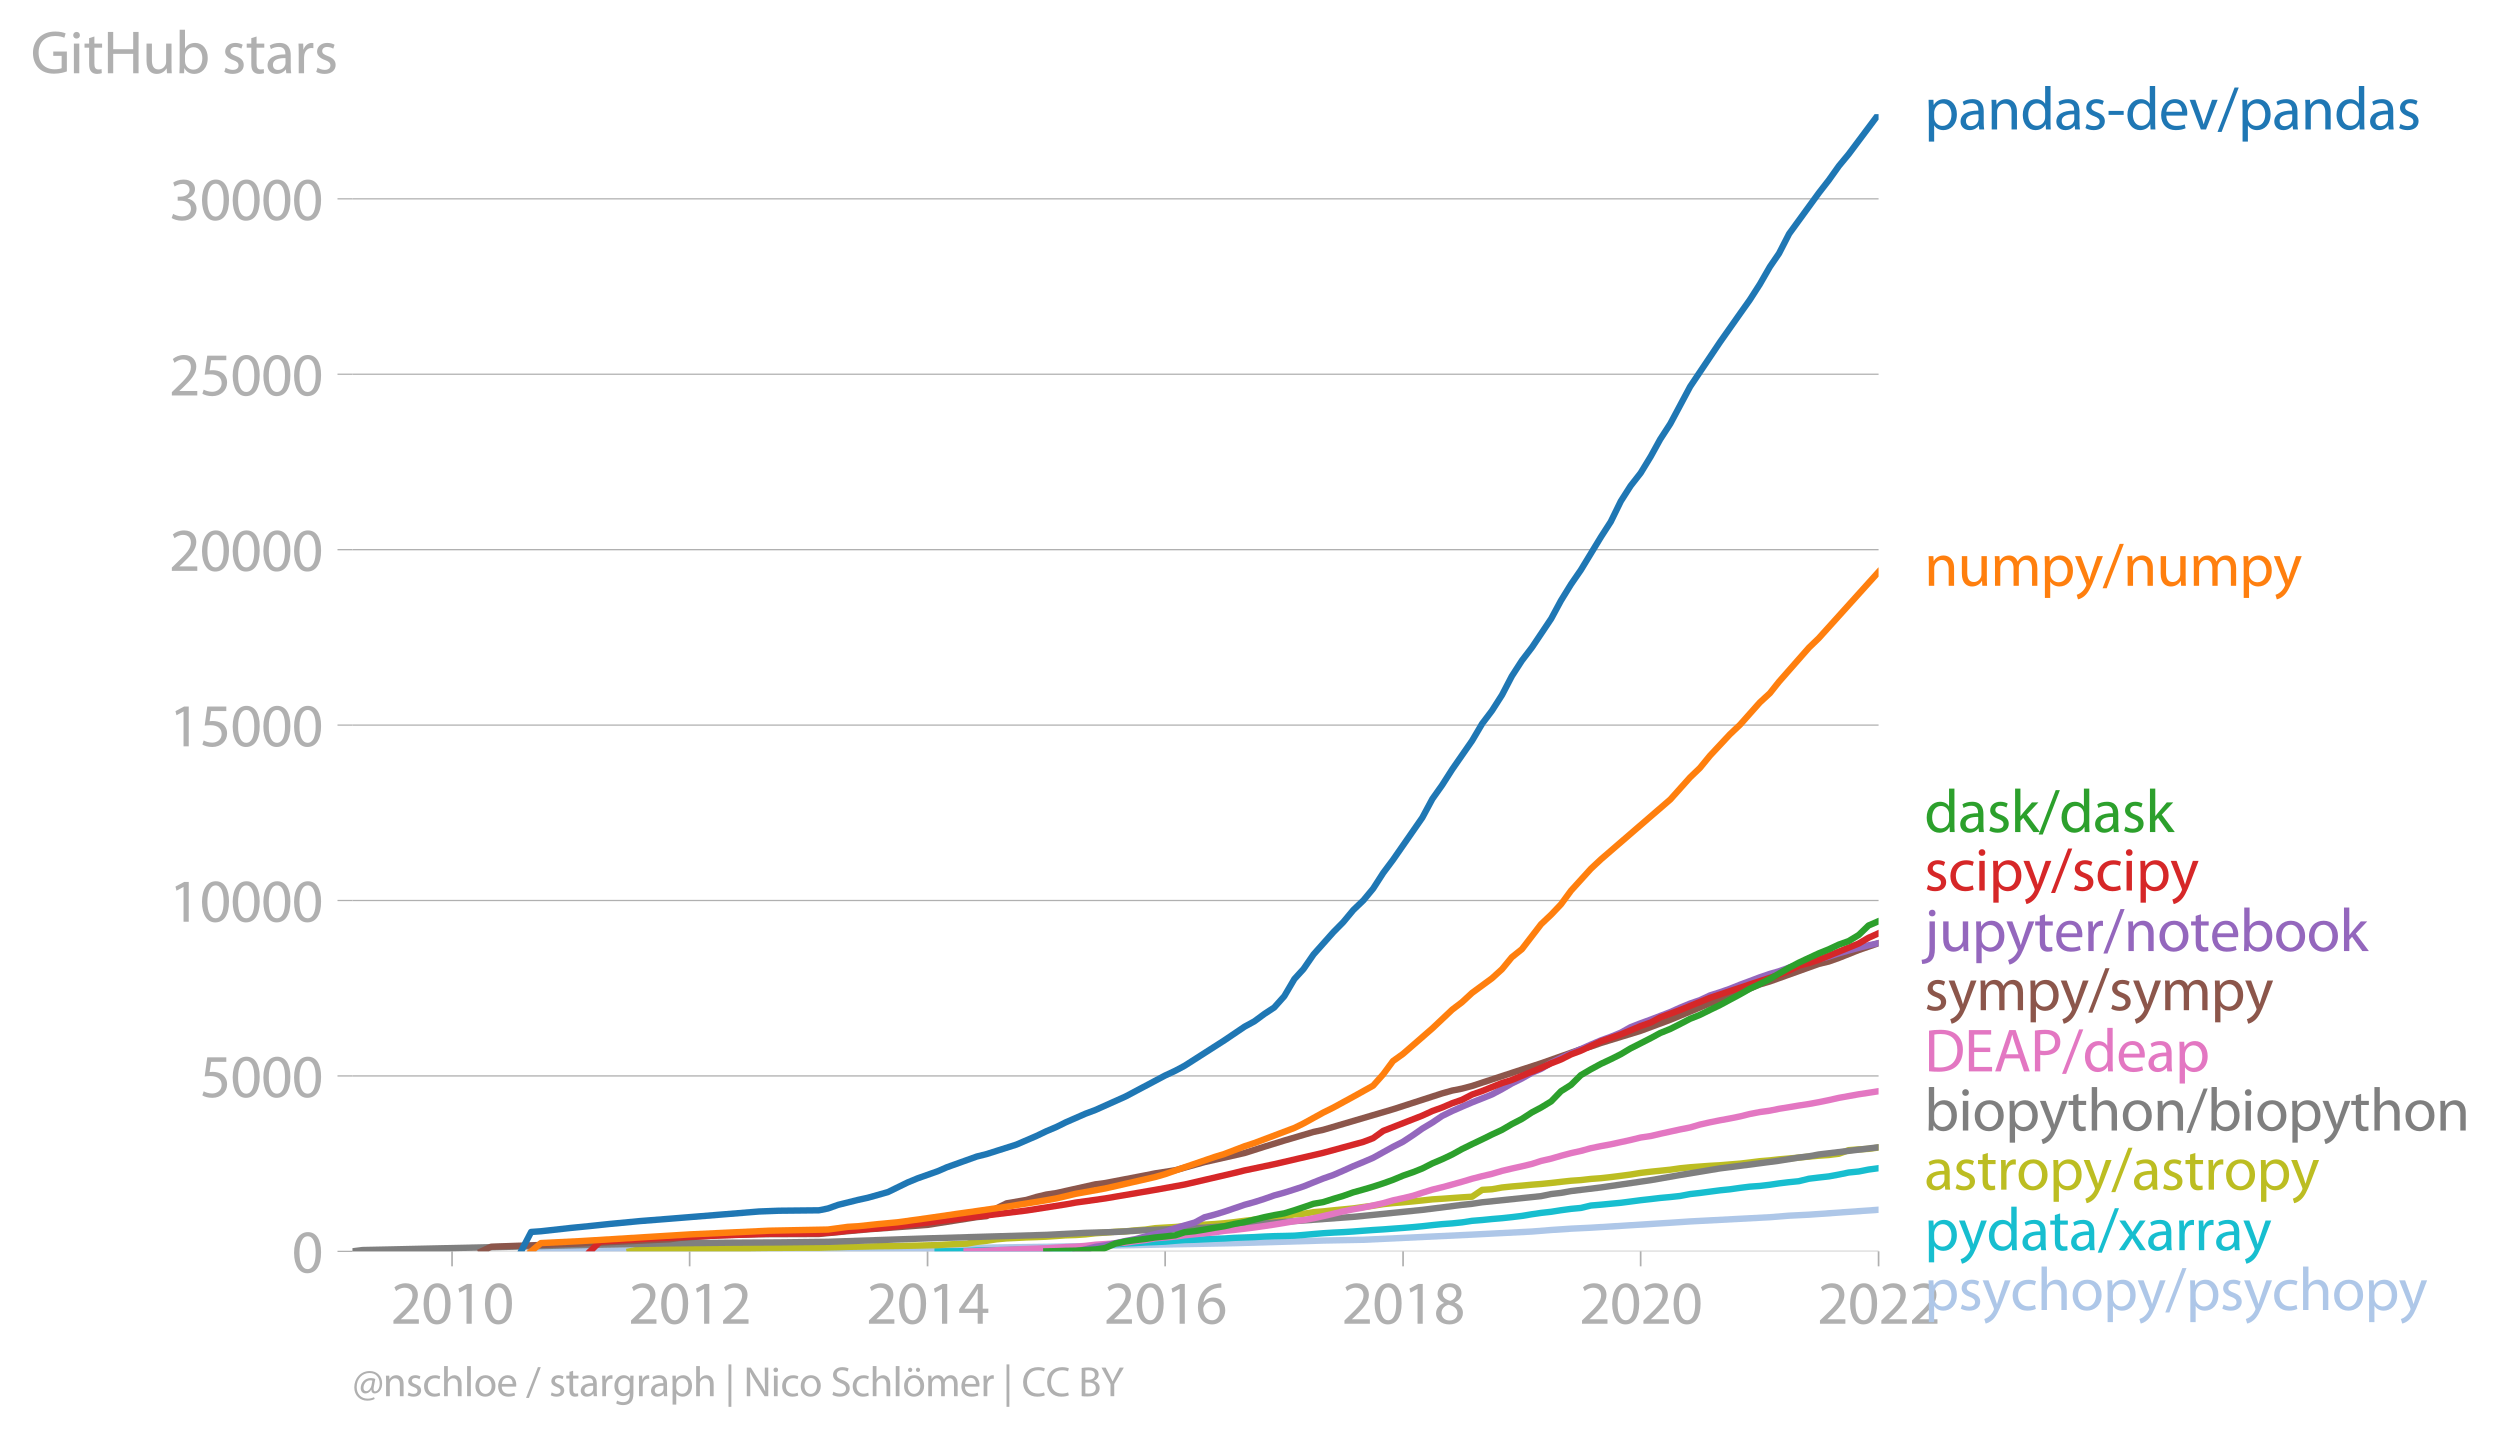 <svg xmlns:xlink="http://www.w3.org/1999/xlink" width="780.017" height="448.468" viewBox="0 0 585.013 336.351" xmlns="http://www.w3.org/2000/svg"><defs><style>*{stroke-linejoin:round;stroke-linecap:butt}</style></defs><g id="figure_1"><path d="M0 336.351h585.013V0H0v336.351z" style="fill:none" id="patch_1"/><g id="axes_1"><path d="M82.476 292.824h357.12V26.712H82.476v266.112z" style="fill:none" id="patch_2"/><g id="matplotlib.axis_1"><g id="xtick_1"><g id="line2d_1"><defs><path id="md39358e561" d="M0 0v3.5" style="stroke:#b0b0b0;stroke-width:.4"/></defs><use xlink:href="#md39358e561" x="105.782" y="292.824" style="fill:#b0b0b0;stroke:#b0b0b0;stroke-width:.4"/></g><g style="fill:#b0b0b0" transform="matrix(.14 0 0 -.14 91.418 309.764)" id="text_1"><defs><path id="MyriadPro-Regular-32" d="M2944 0v467H1075v13l333 307c877 845 1434 1466 1434 2234 0 595-378 1209-1274 1209-480 0-890-179-1178-422l180-397c192 160 505 352 883 352 621 0 825-390 825-813-6-627-486-1164-1548-2176L288 346V0h2656z" transform="scale(.016)"/><path id="MyriadPro-Regular-30" d="M1677 4230c-845 0-1447-768-1447-2163C243 691 794-70 1606-70c922 0 1447 780 1447 2195 0 1325-499 2105-1376 2105zm-32-435c582 0 845-672 845-1696 0-1062-276-1734-852-1734-512 0-844 614-844 1696 0 1133 358 1734 851 1734z" transform="scale(.016)"/><path id="MyriadPro-Regular-31" d="M1510 0h544v4160h-480l-908-486 108-429 724 390h12V0z" transform="scale(.016)"/></defs><use xlink:href="#MyriadPro-Regular-32"/><use xlink:href="#MyriadPro-Regular-30" x="51.3"/><use xlink:href="#MyriadPro-Regular-31" x="102.6"/><use xlink:href="#MyriadPro-Regular-30" x="153.9"/></g></g><g id="xtick_2"><use xlink:href="#md39358e561" x="161.379" y="292.824" style="fill:#b0b0b0;stroke:#b0b0b0;stroke-width:.4" id="line2d_2"/><g style="fill:#b0b0b0" transform="matrix(.14 0 0 -.14 147.016 309.764)" id="text_2"><use xlink:href="#MyriadPro-Regular-32"/><use xlink:href="#MyriadPro-Regular-30" x="51.3"/><use xlink:href="#MyriadPro-Regular-31" x="102.6"/><use xlink:href="#MyriadPro-Regular-32" x="153.9"/></g></g><g id="xtick_3"><use xlink:href="#md39358e561" x="217.053" y="292.824" style="fill:#b0b0b0;stroke:#b0b0b0;stroke-width:.4" id="line2d_3"/><g style="fill:#b0b0b0" transform="matrix(.14 0 0 -.14 202.69 309.764)" id="text_3"><defs><path id="MyriadPro-Regular-34" d="M2560 0v1133h582v441h-582v2586h-608L96 1504v-371h1933V0h531zM666 1574v13l1017 1415c115 192 218 371 346 614h19c-13-218-19-435-19-653V1574H666z" transform="scale(.016)"/></defs><use xlink:href="#MyriadPro-Regular-32"/><use xlink:href="#MyriadPro-Regular-30" x="51.3"/><use xlink:href="#MyriadPro-Regular-31" x="102.6"/><use xlink:href="#MyriadPro-Regular-34" x="153.9"/></g></g><g id="xtick_4"><use xlink:href="#md39358e561" x="272.651" y="292.824" style="fill:#b0b0b0;stroke:#b0b0b0;stroke-width:.4" id="line2d_4"/><g style="fill:#b0b0b0" transform="matrix(.14 0 0 -.14 258.288 309.764)" id="text_4"><defs><path id="MyriadPro-Regular-36" d="M2662 4224c-102 0-243-6-409-32-525-64-986-275-1331-614-410-410-704-1056-704-1876C218 621 800-70 1690-70c864 0 1382 704 1382 1465 0 813-518 1344-1254 1344-461 0-807-217-1005-480h-19c96 685 563 1331 1446 1479 160 25 307 32 422 25v461zM1690 365c-589 0-903 505-916 1190 0 103 26 186 64 250 154 301 468 512 807 512 518 0 857-359 857-954s-326-998-806-998h-6z" transform="scale(.016)"/></defs><use xlink:href="#MyriadPro-Regular-32"/><use xlink:href="#MyriadPro-Regular-30" x="51.3"/><use xlink:href="#MyriadPro-Regular-31" x="102.6"/><use xlink:href="#MyriadPro-Regular-36" x="153.9"/></g></g><g id="xtick_5"><use xlink:href="#md39358e561" x="328.325" y="292.824" style="fill:#b0b0b0;stroke:#b0b0b0;stroke-width:.4" id="line2d_5"/><g style="fill:#b0b0b0" transform="matrix(.14 0 0 -.14 313.962 309.764)" id="text_5"><defs><path id="MyriadPro-Regular-38" d="M1062 2170c-512-218-825-589-825-1114C237 448 762-70 1632-70c794 0 1414 486 1414 1209 0 506-320 871-838 1075v20c512 243 685 620 685 972 0 519-403 1024-1210 1024-729 0-1286-448-1286-1107 0-358 198-717 659-934l6-19zm583-1831c-531 0-851 371-832 794 0 397 262 717 749 857 563-160 915-403 915-908 0-423-327-743-832-743zm6 3488c506 0 704-345 704-678 0-378-275-634-633-755-480 128-794 352-794 768 0 358 256 665 723 665z" transform="scale(.016)"/></defs><use xlink:href="#MyriadPro-Regular-32"/><use xlink:href="#MyriadPro-Regular-30" x="51.3"/><use xlink:href="#MyriadPro-Regular-31" x="102.6"/><use xlink:href="#MyriadPro-Regular-38" x="153.9"/></g></g><g id="xtick_6"><use xlink:href="#md39358e561" x="383.922" y="292.824" style="fill:#b0b0b0;stroke:#b0b0b0;stroke-width:.4" id="line2d_6"/><g style="fill:#b0b0b0" transform="matrix(.14 0 0 -.14 369.56 309.764)" id="text_6"><use xlink:href="#MyriadPro-Regular-32"/><use xlink:href="#MyriadPro-Regular-30" x="51.3"/><use xlink:href="#MyriadPro-Regular-32" x="102.6"/><use xlink:href="#MyriadPro-Regular-30" x="153.9"/></g></g><g id="xtick_7"><use xlink:href="#md39358e561" x="439.596" y="292.824" style="fill:#b0b0b0;stroke:#b0b0b0;stroke-width:.4" id="line2d_7"/><g style="fill:#b0b0b0" transform="matrix(.14 0 0 -.14 425.233 309.764)" id="text_7"><use xlink:href="#MyriadPro-Regular-32"/><use xlink:href="#MyriadPro-Regular-30" x="51.3"/><use xlink:href="#MyriadPro-Regular-32" x="102.6"/><use xlink:href="#MyriadPro-Regular-32" x="153.9"/></g></g></g><g id="matplotlib.axis_2"><g id="ytick_1"><path d="M82.476 292.824h357.12" clip-path="url(#p3c30893071)" style="fill:none;stroke:#b0b0b0;stroke-width:.3;stroke-linecap:square" id="line2d_8"/><g id="line2d_9"><defs><path id="m3d1d33735c" d="M0 0h-3.5" style="stroke:#b0b0b0;stroke-width:.3"/></defs><use xlink:href="#m3d1d33735c" x="82.476" y="292.824" style="fill:#b0b0b0;stroke:#b0b0b0;stroke-width:.3"/></g><use xlink:href="#MyriadPro-Regular-30" style="fill:#b0b0b0" transform="matrix(.14 0 0 -.14 68.295 297.794)" id="text_8"/></g><g id="ytick_2"><path d="M82.476 251.774h357.12" clip-path="url(#p3c30893071)" style="fill:none;stroke:#b0b0b0;stroke-width:.3;stroke-linecap:square" id="line2d_10"/><use xlink:href="#m3d1d33735c" x="82.476" y="251.774" style="fill:#b0b0b0;stroke:#b0b0b0;stroke-width:.3" id="line2d_11"/><g style="fill:#b0b0b0" transform="matrix(.14 0 0 -.14 46.75 256.744)" id="text_9"><defs><path id="MyriadPro-Regular-35" d="M2771 4160H781L512 2163c154 19 339 45 576 45 832 0 1190-384 1197-922 0-556-455-902-986-902-377 0-717 128-889 230L269 186C467 58 851-70 1306-70c902 0 1548 608 1548 1420 0 525-268 884-595 1069-256 154-576 224-896 224-153 0-243-13-339-25l160 1068h1587v474z" transform="scale(.016)"/></defs><use xlink:href="#MyriadPro-Regular-35"/><use xlink:href="#MyriadPro-Regular-30" x="51.3"/><use xlink:href="#MyriadPro-Regular-30" x="102.6"/><use xlink:href="#MyriadPro-Regular-30" x="153.9"/></g></g><g id="ytick_3"><path d="M82.476 210.724h357.12" clip-path="url(#p3c30893071)" style="fill:none;stroke:#b0b0b0;stroke-width:.3;stroke-linecap:square" id="line2d_12"/><use xlink:href="#m3d1d33735c" x="82.476" y="210.724" style="fill:#b0b0b0;stroke:#b0b0b0;stroke-width:.3" id="line2d_13"/><g style="fill:#b0b0b0" transform="matrix(.14 0 0 -.14 39.568 215.694)" id="text_10"><use xlink:href="#MyriadPro-Regular-31"/><use xlink:href="#MyriadPro-Regular-30" x="51.3"/><use xlink:href="#MyriadPro-Regular-30" x="102.6"/><use xlink:href="#MyriadPro-Regular-30" x="153.9"/><use xlink:href="#MyriadPro-Regular-30" x="205.2"/></g></g><g id="ytick_4"><path d="M82.476 169.673h357.12" clip-path="url(#p3c30893071)" style="fill:none;stroke:#b0b0b0;stroke-width:.3;stroke-linecap:square" id="line2d_14"/><use xlink:href="#m3d1d33735c" x="82.476" y="169.673" style="fill:#b0b0b0;stroke:#b0b0b0;stroke-width:.3" id="line2d_15"/><g style="fill:#b0b0b0" transform="matrix(.14 0 0 -.14 39.568 174.643)" id="text_11"><use xlink:href="#MyriadPro-Regular-31"/><use xlink:href="#MyriadPro-Regular-35" x="51.3"/><use xlink:href="#MyriadPro-Regular-30" x="102.6"/><use xlink:href="#MyriadPro-Regular-30" x="153.9"/><use xlink:href="#MyriadPro-Regular-30" x="205.2"/></g></g><g id="ytick_5"><path d="M82.476 128.623h357.12" clip-path="url(#p3c30893071)" style="fill:none;stroke:#b0b0b0;stroke-width:.3;stroke-linecap:square" id="line2d_16"/><use xlink:href="#m3d1d33735c" x="82.476" y="128.623" style="fill:#b0b0b0;stroke:#b0b0b0;stroke-width:.3" id="line2d_17"/><g style="fill:#b0b0b0" transform="matrix(.14 0 0 -.14 39.568 133.593)" id="text_12"><use xlink:href="#MyriadPro-Regular-32"/><use xlink:href="#MyriadPro-Regular-30" x="51.3"/><use xlink:href="#MyriadPro-Regular-30" x="102.6"/><use xlink:href="#MyriadPro-Regular-30" x="153.9"/><use xlink:href="#MyriadPro-Regular-30" x="205.2"/></g></g><g id="ytick_6"><path d="M82.476 87.573h357.12" clip-path="url(#p3c30893071)" style="fill:none;stroke:#b0b0b0;stroke-width:.3;stroke-linecap:square" id="line2d_18"/><use xlink:href="#m3d1d33735c" x="82.476" y="87.573" style="fill:#b0b0b0;stroke:#b0b0b0;stroke-width:.3" id="line2d_19"/><g style="fill:#b0b0b0" transform="matrix(.14 0 0 -.14 39.568 92.543)" id="text_13"><use xlink:href="#MyriadPro-Regular-32"/><use xlink:href="#MyriadPro-Regular-35" x="51.3"/><use xlink:href="#MyriadPro-Regular-30" x="102.6"/><use xlink:href="#MyriadPro-Regular-30" x="153.9"/><use xlink:href="#MyriadPro-Regular-30" x="205.2"/></g></g><g id="ytick_7"><path d="M82.476 46.523h357.12" clip-path="url(#p3c30893071)" style="fill:none;stroke:#b0b0b0;stroke-width:.3;stroke-linecap:square" id="line2d_20"/><use xlink:href="#m3d1d33735c" x="82.476" y="46.523" style="fill:#b0b0b0;stroke:#b0b0b0;stroke-width:.3" id="line2d_21"/><g style="fill:#b0b0b0" transform="matrix(.14 0 0 -.14 39.568 51.493)" id="text_14"><defs><path id="MyriadPro-Regular-33" d="M269 211C474 77 883-70 1350-70c999 0 1517 582 1517 1248 0 582-416 966-928 1068v13c512 186 768 551 768 979 0 506-371 992-1190 992-448 0-871-160-1088-320l147-409c179 128 499 275 832 275 518 0 730-294 730-627 0-493-519-704-928-704H896v-423h314c544 0 1068-249 1075-832 6-345-218-806-941-806-390 0-762 160-922 262L269 211z" transform="scale(.016)"/></defs><use xlink:href="#MyriadPro-Regular-33"/><use xlink:href="#MyriadPro-Regular-30" x="51.3"/><use xlink:href="#MyriadPro-Regular-30" x="102.6"/><use xlink:href="#MyriadPro-Regular-30" x="153.9"/><use xlink:href="#MyriadPro-Regular-30" x="205.2"/></g></g><g style="fill:#b0b0b0" transform="matrix(.14 0 0 -.14 7.2 17.14)" id="text_15"><defs><path id="MyriadPro-Regular-47" d="M3770 2266H2349v-448h877V531c-128-64-378-115-743-115-1005 0-1664 646-1664 1741 0 1081 685 1734 1735 1734 435 0 723-83 953-185l135 454c-186 90-576 198-1076 198-1446 0-2329-940-2336-2227 0-672 231-1248 602-1606 422-403 960-570 1613-570 582 0 1075 147 1325 237v2074z" transform="scale(.016)"/><path id="MyriadPro-Regular-69" d="M1030 0v3098H467V0h563zM749 4320c-205 0-352-154-352-352 0-192 141-346 339-346 224 0 365 154 358 346 0 198-134 352-345 352z" transform="scale(.016)"/><path id="MyriadPro-Regular-74" d="M595 3667v-569H115v-429h480V979c0-365 58-640 218-806C947 19 1158-70 1421-70c217 0 390 38 499 83l-26 422c-83-25-172-38-326-38-314 0-422 217-422 601v1671h806v429h-806v742l-551-173z" transform="scale(.016)"/><path id="MyriadPro-Regular-48" d="M486 4314V0h557v2022h2087V0h563v4314h-563V2509H1043v1805H486z" transform="scale(.016)"/><path id="MyriadPro-Regular-75" d="M3059 3098h-563V1197c0-103-19-205-51-288-103-250-365-512-743-512-512 0-691 397-691 985v1716H448V1286C448 198 1030-70 1517-70c550 0 877 326 1024 576h13l32-506h499c-19 243-26 525-26 845v2253z" transform="scale(.016)"/><path id="MyriadPro-Regular-62" d="M467 800c0-275-13-589-25-800h486l26 512h19c230-410 589-582 1037-582 691 0 1388 550 1388 1657 7 941-537 1581-1305 1581-499 0-858-224-1056-570h-13v1946H467V800zm557 998c0 90 19 167 32 231 115 429 474 691 858 691 601 0 921-531 921-1152 0-710-352-1190-941-1190-409 0-736 268-844 659-13 64-26 134-26 205v556z" transform="scale(.016)"/><path id="MyriadPro-Regular-73" d="M250 147C467 19 781-70 1120-70c736 0 1158 390 1158 934 0 461-275 730-812 934-404 154-589 269-589 525 0 231 185 423 518 423 288 0 512-103 634-180l141 410c-173 102-448 192-762 192-666 0-1069-410-1069-909 0-371 263-678 819-877 416-153 576-300 576-569 0-256-192-461-601-461-282 0-576 115-743 224L250 147z" transform="scale(.016)"/><path id="MyriadPro-Regular-61" d="M2643 1901c0 621-230 1267-1177 1267-391 0-762-109-1018-275l128-371c218 140 518 230 806 230 634 0 704-461 704-717v-64C890 1978 224 1568 224 819c0-448 320-889 947-889 442 0 775 217 947 460h20l44-390h512c-38 211-51 474-51 742v1159zm-544-858c0-57-13-121-32-179-89-262-345-518-749-518-288 0-531 172-531 537 0 602 698 711 1312 698v-538z" transform="scale(.016)"/><path id="MyriadPro-Regular-72" d="M467 0h557v1651c0 96 13 186 26 263 76 422 358 723 755 723 77 0 134-7 192-19v531c-51 13-96 19-160 19-378 0-717-262-858-678h-25l-20 608H442c19-288 25-602 25-967V0z" transform="scale(.016)"/></defs><use xlink:href="#MyriadPro-Regular-47"/><use xlink:href="#MyriadPro-Regular-69" x="64.6"/><use xlink:href="#MyriadPro-Regular-74" x="88"/><use xlink:href="#MyriadPro-Regular-48" x="121.1"/><use xlink:href="#MyriadPro-Regular-75" x="186.3"/><use xlink:href="#MyriadPro-Regular-62" x="241.4"/><use xlink:href="#MyriadPro-Regular-20" x="298.3"/><use xlink:href="#MyriadPro-Regular-73" x="319.5"/><use xlink:href="#MyriadPro-Regular-74" x="359.1"/><use xlink:href="#MyriadPro-Regular-61" x="392.2"/><use xlink:href="#MyriadPro-Regular-72" x="440.4"/><use xlink:href="#MyriadPro-Regular-73" x="473.1"/></g></g><path d="m124.289 292.824 2.285-.14 71.82-.344 46.458-.583 44.021-.846 20.792-.616 9.368-.18 25.438-1.207 14.014-.723 4.493-.361 4.646-.312 4.646-.222 18.583-1.157 4.646-.312 11.653-.616 7.006-.37 4.494-.36 4.646-.23 16.298-1.158h0" clip-path="url(#p3c30893071)" style="fill:none;stroke:#aec7e8;stroke-width:1.5;stroke-linecap:square" id="line2d_22"/><path d="m219.414 292.824 2.133-.016h2.36l2.285-.066 2.361-.123 2.285-.058 2.361-.024 2.361-.017 2.285-.123 2.361-.041 2.285-.025 2.361-.106 2.361-.05 2.133-.04 2.36-.148 2.285-.107 2.361-.107 2.285-.238 2.361-.386 2.361-.14 2.285-.114 2.361-.148 2.285-.09 2.36-.107 2.362-.205 2.209-.165 2.36-.065 2.285-.115 2.361-.107 2.285-.082 2.361-.148 2.361-.09 2.285-.082 2.361-.132 2.285-.09 2.36-.05 2.362-.065 2.132-.172 2.361-.214 2.285-.189 2.361-.147 2.285-.107 2.361-.148 2.361-.18 2.285-.165 2.36-.148 2.286-.172 2.36-.172 2.362-.19 2.132-.204 2.361-.263 2.285-.23 2.361-.172 2.285-.239 2.36-.36 2.362-.19 2.285-.23 2.36-.197 2.286-.246 2.36-.287 2.362-.394 2.132-.312 2.361-.263 2.285-.361 2.36-.32 2.286-.214 2.36-.566 2.362-.197 2.285-.222 2.36-.222 2.285-.295 2.361-.312 2.361-.263 2.21-.263 2.36-.213 2.285-.247 2.36-.451 2.286-.255 2.36-.312 2.362-.312 2.285-.23 2.36-.336 2.285-.287 2.361-.165 2.361-.279 2.133-.32 2.36-.287 2.286-.23 2.36-.575 2.286-.279 2.36-.263 2.362-.435 2.284-.476 2.361-.238 2.285-.452 2.361-.328" clip-path="url(#p3c30893071)" style="fill:none;stroke:#17becf;stroke-width:1.5;stroke-linecap:square" id="line2d_23"/><path d="m147.366 292.824 2.36-.476 2.362-.033 2.284-.017 2.361-.057 2.285-.016 2.361-.009 2.361-.032 2.209-.058 2.361-.025 2.285-.016h2.36l2.286-.016 2.36-.033 2.362-.025 2.284-.008 2.361-.008 2.285-.017h4.722l2.133-.074 2.36-.049 2.286-.082 2.36-.041 2.285-.05 2.361-.057 2.361-.024 2.285-.033 2.361-.041 2.285-.05 2.361-.065 2.361-.05 2.133-.139 2.36-.107 2.285-.09 2.361-.41 2.285-.255 2.361-.353 2.361-.214 2.285-.106 2.361-.123 2.285-.074 2.361-.099 2.361-.156 2.133-.156 2.36-.074 2.285-.148 2.361-.27 2.285-.148 2.361-.197 2.361-.099 2.285-.23 2.361-.18 2.285-.329 2.36-.147 2.362-.132 2.209-.197 2.36-.156 2.285-.197 2.361-.14 2.285-.188 2.361-.263 2.361-.304 2.285-.254 2.361-.28 2.285-.295 2.36-.32 2.362-.337 2.132-.156 2.361-.386 2.285-.18 2.361-.255 2.285-.213 2.361-.23 2.361-.329 2.285-.287 2.36-.378 2.286-.238 2.36-.188 2.362-.222 2.132-.214 2.361-.254 2.285-.14 2.361-.172 2.285-.164 2.36-.148 2.362-1.601 2.285-.14 2.36-.418 2.286-.238 2.36-.197 2.362-.222 2.132-.164 2.361-.238 2.285-.263 2.36-.255 2.286-.156 2.36-.27 2.362-.173 2.285-.255 2.36-.295 2.285-.304 2.361-.386 2.361-.279 2.21-.222 2.36-.246 2.285-.328 2.36-.238 2.286-.173 2.36-.172 2.362-.131 2.285-.19 2.36-.188 2.285-.271 2.361-.296 2.361-.197 2.133-.238 2.36-.205 2.286-.205 2.36-.238 2.286-.206 2.36-.164 2.362-.295 2.284-.838 2.361-.18 2.285-.124 2.361-.312" clip-path="url(#p3c30893071)" style="fill:none;stroke:#bcbd22;stroke-width:1.5;stroke-linecap:square" id="line2d_24"/><g style="fill:#1f77b4" transform="matrix(.14 0 0 -.14 450.31 30.296)" id="text_16"><defs><path id="MyriadPro-Regular-70" d="M467-1267h557V416h13c185-307 544-486 953-486 730 0 1408 550 1408 1664 0 940-563 1574-1312 1574-505 0-870-224-1100-602h-13l-26 532H442c12-295 25-615 25-1012v-3353zm557 3059c0 77 19 160 38 230 109 423 468 698 852 698 595 0 921-531 921-1152 0-710-345-1197-941-1197-403 0-742 269-844 659-13 71-26 148-26 231v531z" transform="scale(.016)"/><path id="MyriadPro-Regular-6e" d="M467 0h563v1862c0 96 13 192 39 263 96 313 384 576 755 576 531 0 717-416 717-915V0h563v1850c0 1062-666 1318-1094 1318-512 0-871-288-1024-582h-13l-32 512H442c19-256 25-519 25-839V0z" transform="scale(.016)"/><path id="MyriadPro-Regular-64" d="M2579 4544V2694h-13c-140 250-460 474-934 474-755 0-1395-634-1389-1664C243 563 819-70 1568-70c506 0 883 262 1056 608h13l25-538h506c-19 211-26 525-26 800v3744h-563zm0-3245c0-89-6-166-25-243-103-422-448-672-826-672-608 0-915 518-915 1146 0 684 345 1196 928 1196 422 0 729-294 813-652 19-71 25-167 25-237v-538z" transform="scale(.016)"/><path id="MyriadPro-Regular-2d" d="M192 1939v-416h1581v416H192z" transform="scale(.016)"/><path id="MyriadPro-Regular-65" d="M2957 1446c6 58 19 148 19 263 0 569-269 1459-1280 1459-902 0-1453-736-1453-1670C243 563 813-70 1766-70c493 0 832 108 1031 198l-96 403c-211-89-455-160-858-160-563 0-1049 314-1062 1075h2176zM787 1850c45 390 295 915 864 915 634 0 787-557 781-915H787z" transform="scale(.016)"/><path id="MyriadPro-Regular-76" d="M83 3098 1261 0h537l1216 3098h-588l-602-1741c-102-282-192-538-262-794h-20c-64 256-147 512-249 794L685 3098H83z" transform="scale(.016)"/><path id="MyriadPro-Regular-2f" d="m422-256 1792 4640h-435L-6-256h428z" transform="scale(.016)"/></defs><use xlink:href="#MyriadPro-Regular-70"/><use xlink:href="#MyriadPro-Regular-61" x="56.9"/><use xlink:href="#MyriadPro-Regular-6e" x="105.1"/><use xlink:href="#MyriadPro-Regular-64" x="160.6"/><use xlink:href="#MyriadPro-Regular-61" x="217"/><use xlink:href="#MyriadPro-Regular-73" x="265.2"/><use xlink:href="#MyriadPro-Regular-2d" x="304.8"/><use xlink:href="#MyriadPro-Regular-64" x="335.5"/><use xlink:href="#MyriadPro-Regular-65" x="391.9"/><use xlink:href="#MyriadPro-Regular-76" x="442"/><use xlink:href="#MyriadPro-Regular-2f" x="490.1"/><use xlink:href="#MyriadPro-Regular-70" x="524.4"/><use xlink:href="#MyriadPro-Regular-61" x="581.3"/><use xlink:href="#MyriadPro-Regular-6e" x="629.5"/><use xlink:href="#MyriadPro-Regular-64" x="685"/><use xlink:href="#MyriadPro-Regular-61" x="741.4"/><use xlink:href="#MyriadPro-Regular-73" x="789.6"/></g><g style="fill:#ff7f0e" transform="matrix(.14 0 0 -.14 450.31 137.083)" id="text_17"><defs><path id="MyriadPro-Regular-6d" d="M467 0h551v1869c0 96 12 192 44 275 90 282 346 563 698 563 429 0 646-358 646-851V0h551v1914c0 102 19 204 45 281 96 275 345 512 665 512 455 0 672-358 672-953V0h551v1824c0 1075-608 1344-1018 1344-294 0-499-77-685-218-128-96-249-230-345-403h-13c-135 365-455 621-877 621-512 0-800-275-973-570h-19l-26 500H442c19-256 25-519 25-839V0z" transform="scale(.016)"/><path id="MyriadPro-Regular-79" d="M58 3098 1203 243c26-70 39-115 39-147s-20-77-45-134c-128-288-320-506-474-628-166-140-352-230-493-275l141-473c141 25 416 121 691 364 384 333 660 877 1063 1940l845 2208h-596l-614-1818c-77-224-141-461-198-646h-13c-51 185-128 428-199 633L672 3098H58z" transform="scale(.016)"/></defs><use xlink:href="#MyriadPro-Regular-6e"/><use xlink:href="#MyriadPro-Regular-75" x="55.5"/><use xlink:href="#MyriadPro-Regular-6d" x="110.6"/><use xlink:href="#MyriadPro-Regular-70" x="194"/><use xlink:href="#MyriadPro-Regular-79" x="250.9"/><use xlink:href="#MyriadPro-Regular-2f" x="298"/><use xlink:href="#MyriadPro-Regular-6e" x="332.3"/><use xlink:href="#MyriadPro-Regular-75" x="387.8"/><use xlink:href="#MyriadPro-Regular-6d" x="442.9"/><use xlink:href="#MyriadPro-Regular-70" x="526.3"/><use xlink:href="#MyriadPro-Regular-79" x="583.2"/></g><g style="fill:#2ca02c" transform="matrix(.14 0 0 -.14 450.31 194.711)" id="text_18"><defs><path id="MyriadPro-Regular-6b" d="M1024 4544H467V0h557v1165l288 320L2381 0h685L1702 1824l1197 1274h-678l-909-1069c-90-109-198-243-275-352h-13v2867z" transform="scale(.016)"/></defs><use xlink:href="#MyriadPro-Regular-64"/><use xlink:href="#MyriadPro-Regular-61" x="56.4"/><use xlink:href="#MyriadPro-Regular-73" x="104.6"/><use xlink:href="#MyriadPro-Regular-6b" x="144.2"/><use xlink:href="#MyriadPro-Regular-2f" x="191.1"/><use xlink:href="#MyriadPro-Regular-64" x="225.4"/><use xlink:href="#MyriadPro-Regular-61" x="281.8"/><use xlink:href="#MyriadPro-Regular-73" x="330"/><use xlink:href="#MyriadPro-Regular-6b" x="369.6"/></g><g style="fill:#d62728" transform="matrix(.14 0 0 -.14 450.31 208.39)" id="text_19"><defs><path id="MyriadPro-Regular-63" d="M2579 538c-160-71-371-154-691-154-614 0-1075 442-1075 1158 0 647 384 1172 1094 1172 307 0 519-71 653-148l128 436c-154 76-448 160-781 160-1011 0-1664-692-1664-1645C243 570 851-70 1786-70c416 0 742 108 889 185l-96 423z" transform="scale(.016)"/></defs><use xlink:href="#MyriadPro-Regular-73"/><use xlink:href="#MyriadPro-Regular-63" x="39.6"/><use xlink:href="#MyriadPro-Regular-69" x="84.4"/><use xlink:href="#MyriadPro-Regular-70" x="107.8"/><use xlink:href="#MyriadPro-Regular-79" x="164.7"/><use xlink:href="#MyriadPro-Regular-2f" x="211.8"/><use xlink:href="#MyriadPro-Regular-73" x="246.1"/><use xlink:href="#MyriadPro-Regular-63" x="285.7"/><use xlink:href="#MyriadPro-Regular-69" x="330.5"/><use xlink:href="#MyriadPro-Regular-70" x="353.9"/><use xlink:href="#MyriadPro-Regular-79" x="410.8"/></g><g style="fill:#9467bd" transform="matrix(.14 0 0 -.14 450.31 222.55)" id="text_20"><defs><path id="MyriadPro-Regular-6a" d="M-230-1350c300 0 710 102 960 352 275 281 371 672 371 1273v2823H538V493c0-743-58-992-212-1165C192-819-32-890-288-909l58-441zM826 4320c-212 0-359-154-359-352 0-186 135-346 346-346 224 0 358 160 352 346 0 198-135 352-339 352z" transform="scale(.016)"/><path id="MyriadPro-Regular-6f" d="M1779 3168c-857 0-1536-608-1536-1645C243 544 890-70 1728-70c749 0 1542 499 1542 1644 0 948-601 1594-1491 1594zm-13-422c666 0 928-666 928-1191 0-697-403-1203-940-1203-551 0-941 512-941 1190 0 589 288 1204 953 1204z" transform="scale(.016)"/></defs><use xlink:href="#MyriadPro-Regular-6a"/><use xlink:href="#MyriadPro-Regular-75" x="24.3"/><use xlink:href="#MyriadPro-Regular-70" x="79.4"/><use xlink:href="#MyriadPro-Regular-79" x="136.3"/><use xlink:href="#MyriadPro-Regular-74" x="183.4"/><use xlink:href="#MyriadPro-Regular-65" x="216.5"/><use xlink:href="#MyriadPro-Regular-72" x="266.6"/><use xlink:href="#MyriadPro-Regular-2f" x="299.3"/><use xlink:href="#MyriadPro-Regular-6e" x="333.6"/><use xlink:href="#MyriadPro-Regular-6f" x="389.1"/><use xlink:href="#MyriadPro-Regular-74" x="444"/><use xlink:href="#MyriadPro-Regular-65" x="477.1"/><use xlink:href="#MyriadPro-Regular-62" x="527.2"/><use xlink:href="#MyriadPro-Regular-6f" x="584.1"/><use xlink:href="#MyriadPro-Regular-6f" x="639"/><use xlink:href="#MyriadPro-Regular-6b" x="693.9"/></g><g style="fill:#8c564b" transform="matrix(.14 0 0 -.14 450.31 236.39)" id="text_21"><use xlink:href="#MyriadPro-Regular-73"/><use xlink:href="#MyriadPro-Regular-79" x="39.6"/><use xlink:href="#MyriadPro-Regular-6d" x="86.7"/><use xlink:href="#MyriadPro-Regular-70" x="170.1"/><use xlink:href="#MyriadPro-Regular-79" x="227"/><use xlink:href="#MyriadPro-Regular-2f" x="274.1"/><use xlink:href="#MyriadPro-Regular-73" x="308.4"/><use xlink:href="#MyriadPro-Regular-79" x="348"/><use xlink:href="#MyriadPro-Regular-6d" x="395.1"/><use xlink:href="#MyriadPro-Regular-70" x="478.5"/><use xlink:href="#MyriadPro-Regular-79" x="535.4"/></g><g style="fill:#e377c2" transform="matrix(.14 0 0 -.14 450.31 250.711)" id="text_22"><defs><path id="MyriadPro-Regular-44" d="M486 13c282-32 615-51 1012-51 838 0 1504 217 1907 620 403 397 621 973 621 1677 0 698-224 1197-608 1549-378 352-948 538-1748 538-441 0-844-39-1184-90V13zm557 3833c147 32 365 58 653 58 1178 0 1754-646 1747-1664 0-1165-646-1830-1837-1830-217 0-422 6-563 32v3404z" transform="scale(.016)"/><path id="MyriadPro-Regular-45" d="M2720 2483H1043v1363h1773v468H486V0h2426v467H1043v1555h1677v461z" transform="scale(.016)"/><path id="MyriadPro-Regular-41" d="M2714 1357 3174 0h596L2298 4314h-672L160 0h576l448 1357h1530zm-1415 435 423 1248c83 262 153 525 217 781h13c64-250 128-506 224-787l422-1242H1299z" transform="scale(.016)"/><path id="MyriadPro-Regular-50" d="M486 0h557v1728c128-32 282-38 448-38 544 0 1024 160 1319 473 217 224 332 531 332 922 0 384-140 697-377 902-256 231-659 359-1210 359-448 0-800-39-1069-84V0zm557 3859c96 26 282 45 525 45 614 0 1018-275 1018-845 0-595-410-921-1082-921-186 0-339 12-461 44v1677z" transform="scale(.016)"/></defs><use xlink:href="#MyriadPro-Regular-44"/><use xlink:href="#MyriadPro-Regular-45" x="66.6"/><use xlink:href="#MyriadPro-Regular-41" x="115.8"/><use xlink:href="#MyriadPro-Regular-50" x="177"/><use xlink:href="#MyriadPro-Regular-2f" x="230.2"/><use xlink:href="#MyriadPro-Regular-64" x="264.5"/><use xlink:href="#MyriadPro-Regular-65" x="320.9"/><use xlink:href="#MyriadPro-Regular-61" x="371"/><use xlink:href="#MyriadPro-Regular-70" x="419.2"/></g><g style="fill:#7f7f7f" transform="matrix(.14 0 0 -.14 450.31 264.55)" id="text_23"><defs><path id="MyriadPro-Regular-68" d="M467 0h563v1869c0 109 7 192 39 269 102 307 390 563 755 563 531 0 717-423 717-922V0h563v1843c0 1069-666 1325-1082 1325-211 0-409-64-576-160-172-96-313-237-403-397h-13v1933H467V0z" transform="scale(.016)"/></defs><use xlink:href="#MyriadPro-Regular-62"/><use xlink:href="#MyriadPro-Regular-69" x="56.9"/><use xlink:href="#MyriadPro-Regular-6f" x="80.3"/><use xlink:href="#MyriadPro-Regular-70" x="135.2"/><use xlink:href="#MyriadPro-Regular-79" x="192.1"/><use xlink:href="#MyriadPro-Regular-74" x="239.2"/><use xlink:href="#MyriadPro-Regular-68" x="272.3"/><use xlink:href="#MyriadPro-Regular-6f" x="327.8"/><use xlink:href="#MyriadPro-Regular-6e" x="382.7"/><use xlink:href="#MyriadPro-Regular-2f" x="438.2"/><use xlink:href="#MyriadPro-Regular-62" x="472.5"/><use xlink:href="#MyriadPro-Regular-69" x="529.4"/><use xlink:href="#MyriadPro-Regular-6f" x="552.8"/><use xlink:href="#MyriadPro-Regular-70" x="607.7"/><use xlink:href="#MyriadPro-Regular-79" x="664.6"/><use xlink:href="#MyriadPro-Regular-74" x="711.7"/><use xlink:href="#MyriadPro-Regular-68" x="744.8"/><use xlink:href="#MyriadPro-Regular-6f" x="800.3"/><use xlink:href="#MyriadPro-Regular-6e" x="855.2"/></g><g style="fill:#bcbd22" transform="matrix(.14 0 0 -.14 450.31 278.39)" id="text_24"><use xlink:href="#MyriadPro-Regular-61"/><use xlink:href="#MyriadPro-Regular-73" x="48.2"/><use xlink:href="#MyriadPro-Regular-74" x="87.8"/><use xlink:href="#MyriadPro-Regular-72" x="120.9"/><use xlink:href="#MyriadPro-Regular-6f" x="153.6"/><use xlink:href="#MyriadPro-Regular-70" x="208.5"/><use xlink:href="#MyriadPro-Regular-79" x="265.4"/><use xlink:href="#MyriadPro-Regular-2f" x="312.5"/><use xlink:href="#MyriadPro-Regular-61" x="346.8"/><use xlink:href="#MyriadPro-Regular-73" x="395"/><use xlink:href="#MyriadPro-Regular-74" x="434.6"/><use xlink:href="#MyriadPro-Regular-72" x="467.7"/><use xlink:href="#MyriadPro-Regular-6f" x="500.4"/><use xlink:href="#MyriadPro-Regular-70" x="555.3"/><use xlink:href="#MyriadPro-Regular-79" x="612.2"/></g><g style="fill:#17becf" transform="matrix(.14 0 0 -.14 450.31 292.55)" id="text_25"><defs><path id="MyriadPro-Regular-78" d="m102 3098 1050-1517L51 0h621l448 698c115 185 224 345 326 537h13c109-185 211-358 333-537L2246 0h640L1798 1600l1056 1498h-608l-435-660c-102-166-205-326-307-512h-19c-103 173-199 333-314 506l-441 666H102z" transform="scale(.016)"/></defs><use xlink:href="#MyriadPro-Regular-70"/><use xlink:href="#MyriadPro-Regular-79" x="56.9"/><use xlink:href="#MyriadPro-Regular-64" x="104"/><use xlink:href="#MyriadPro-Regular-61" x="160.4"/><use xlink:href="#MyriadPro-Regular-74" x="208.6"/><use xlink:href="#MyriadPro-Regular-61" x="241.7"/><use xlink:href="#MyriadPro-Regular-2f" x="289.9"/><use xlink:href="#MyriadPro-Regular-78" x="324.2"/><use xlink:href="#MyriadPro-Regular-61" x="370.5"/><use xlink:href="#MyriadPro-Regular-72" x="418.7"/><use xlink:href="#MyriadPro-Regular-72" x="451.4"/><use xlink:href="#MyriadPro-Regular-61" x="484.1"/><use xlink:href="#MyriadPro-Regular-79" x="532.3"/></g><g style="fill:#aec7e8" transform="matrix(.14 0 0 -.14 450.31 306.55)" id="text_26"><use xlink:href="#MyriadPro-Regular-70"/><use xlink:href="#MyriadPro-Regular-73" x="56.9"/><use xlink:href="#MyriadPro-Regular-79" x="96.5"/><use xlink:href="#MyriadPro-Regular-63" x="143.6"/><use xlink:href="#MyriadPro-Regular-68" x="188.4"/><use xlink:href="#MyriadPro-Regular-6f" x="243.9"/><use xlink:href="#MyriadPro-Regular-70" x="298.8"/><use xlink:href="#MyriadPro-Regular-79" x="355.7"/><use xlink:href="#MyriadPro-Regular-2f" x="402.8"/><use xlink:href="#MyriadPro-Regular-70" x="437.1"/><use xlink:href="#MyriadPro-Regular-73" x="494"/><use xlink:href="#MyriadPro-Regular-79" x="533.6"/><use xlink:href="#MyriadPro-Regular-63" x="580.7"/><use xlink:href="#MyriadPro-Regular-68" x="625.5"/><use xlink:href="#MyriadPro-Regular-6f" x="681"/><use xlink:href="#MyriadPro-Regular-70" x="735.9"/><use xlink:href="#MyriadPro-Regular-79" x="792.8"/></g><g style="fill:#b0b0b0" transform="matrix(.097 0 0 -.097 82.476 326.722)" id="text_27"><defs><path id="MyriadPro-Regular-40" d="M2867 1632c-70-397-409-870-781-870-281 0-422 204-422 486 0 621 454 1152 1018 1152 147 0 256-26 320-45l-135-723zm384-1773c-262-147-601-224-966-224-947 0-1645 666-1645 1735 0 1299 877 2131 1920 2131 992 0 1549-672 1549-1600 0-743-365-1178-691-1171-212 6-288 230-192 716l217 1159c-166 77-409 134-685 134-889 0-1516-723-1516-1517 0-505 320-806 691-806 384 0 678 186 902 563h26c-19-390 217-563 473-563 602 0 1140 563 1140 1523 0 1069-749 1856-1863 1856-1421 0-2336-1145-2336-2464C275 96 1165-672 2214-672c429 0 788 70 1140 256l-103 275z" transform="scale(.016)"/><path id="MyriadPro-Regular-6c" d="M467 0h563v4544H467V0z" transform="scale(.016)"/><path id="MyriadPro-Regular-67" d="M3110 2246c0 378 13 628 26 852h-493l-25-468h-13c-135 256-429 538-967 538-710 0-1395-595-1395-1645C243 666 794 13 1562 13c480 0 812 230 985 518h13V186c0-781-422-1082-998-1082-384 0-704 115-909 243l-141-429c250-166 659-256 1030-256 391 0 826 90 1127 372 301 268 441 704 441 1414v1798zm-556-928c0-96-13-204-45-300-122-359-435-576-781-576-608 0-915 505-915 1113 0 717 384 1171 921 1171 410 0 685-268 788-595 25-77 32-160 32-256v-557z" transform="scale(.016)"/><path id="MyriadPro-Regular-7c" d="M550 4800v-6400h429v6400H550z" transform="scale(.016)"/><path id="MyriadPro-Regular-4e" d="M1011 0v1843c0 717-13 1235-45 1779l20 7c217-467 505-960 806-1440L3162 0h563v4314h-525V2509c0-672 13-1197 64-1773l-13-6c-205 441-454 896-774 1401L1094 4314H486V0h525z" transform="scale(.016)"/><path id="MyriadPro-Regular-53" d="M269 211C499 58 954-70 1370-70c1017 0 1510 582 1510 1248 0 633-371 985-1101 1267-595 230-857 429-857 832 0 294 224 646 812 646 391 0 679-128 820-205l153 455c-192 109-512 211-953 211-839 0-1396-499-1396-1171 0-608 436-973 1140-1223 582-224 812-454 812-857 0-435-332-736-902-736-384 0-749 128-998 281L269 211z" transform="scale(.016)"/><path id="MyriadPro-Regular-f6" d="M1165 3648c185 0 313 154 313 326 0 186-134 327-313 327s-327-147-327-327c0-172 135-326 320-326h7zm1184 0c185 0 313 154 313 326 0 186-134 327-313 327s-320-147-320-327c0-172 128-326 313-326h7zm-570-480c-857 0-1536-608-1536-1645C243 544 890-70 1728-70c749 0 1542 499 1542 1644 0 948-601 1594-1491 1594zm-13-422c666 0 928-666 928-1191 0-697-403-1203-940-1203-551 0-941 512-941 1190 0 589 288 1204 953 1204z" transform="scale(.016)"/><path id="MyriadPro-Regular-43" d="M3386 582c-224-108-570-179-909-179-1050 0-1658 679-1658 1735 0 1132 672 1779 1683 1779 359 0 660-77 871-179l134 454c-147 77-486 192-1024 192-1337 0-2253-915-2253-2266C230 704 1146-70 2362-70c524 0 934 108 1139 211l-115 441z" transform="scale(.016)"/><path id="MyriadPro-Regular-42" d="M486 13c186-26 480-51 864-51 704 0 1191 128 1492 403 217 211 364 493 364 864 0 640-480 979-889 1081v13c454 167 729 531 729 947 0 340-134 596-358 762-269 218-627 314-1184 314-390 0-774-39-1018-90V13zm557 3865c90 20 237 39 493 39 563 0 947-199 947-704 0-416-345-723-934-723h-506v1388zm0-1811h461c608 0 1114-243 1114-832 0-627-532-838-1108-838-198 0-358 6-467 25v1645z" transform="scale(.016)"/><path id="MyriadPro-Regular-59" d="M2010 0v1837l1446 2477h-634l-620-1191c-167-326-314-608-436-889h-12c-135 300-263 563-429 889L717 4314H83l1363-2484V0h564z" transform="scale(.016)"/></defs><use xlink:href="#MyriadPro-Regular-40"/><use xlink:href="#MyriadPro-Regular-6e" x="73.7"/><use xlink:href="#MyriadPro-Regular-73" x="129.2"/><use xlink:href="#MyriadPro-Regular-63" x="168.8"/><use xlink:href="#MyriadPro-Regular-68" x="213.6"/><use xlink:href="#MyriadPro-Regular-6c" x="269.1"/><use xlink:href="#MyriadPro-Regular-6f" x="292.7"/><use xlink:href="#MyriadPro-Regular-65" x="347.6"/><use xlink:href="#MyriadPro-Regular-20" x="397.7"/><use xlink:href="#MyriadPro-Regular-2f" x="418.9"/><use xlink:href="#MyriadPro-Regular-20" x="453.2"/><use xlink:href="#MyriadPro-Regular-73" x="474.4"/><use xlink:href="#MyriadPro-Regular-74" x="514"/><use xlink:href="#MyriadPro-Regular-61" x="547.1"/><use xlink:href="#MyriadPro-Regular-72" x="595.3"/><use xlink:href="#MyriadPro-Regular-67" x="628"/><use xlink:href="#MyriadPro-Regular-72" x="683.9"/><use xlink:href="#MyriadPro-Regular-61" x="716.6"/><use xlink:href="#MyriadPro-Regular-70" x="764.8"/><use xlink:href="#MyriadPro-Regular-68" x="821.7"/><use xlink:href="#MyriadPro-Regular-20" x="877.2"/><use xlink:href="#MyriadPro-Regular-7c" x="898.4"/><use xlink:href="#MyriadPro-Regular-20" x="922.3"/><use xlink:href="#MyriadPro-Regular-4e" x="943.5"/><use xlink:href="#MyriadPro-Regular-69" x="1009.3"/><use xlink:href="#MyriadPro-Regular-63" x="1032.7"/><use xlink:href="#MyriadPro-Regular-6f" x="1077.5"/><use xlink:href="#MyriadPro-Regular-20" x="1132.4"/><use xlink:href="#MyriadPro-Regular-53" x="1153.6"/><use xlink:href="#MyriadPro-Regular-63" x="1202.9"/><use xlink:href="#MyriadPro-Regular-68" x="1247.7"/><use xlink:href="#MyriadPro-Regular-6c" x="1303.2"/><use xlink:href="#MyriadPro-Regular-f6" x="1326.8"/><use xlink:href="#MyriadPro-Regular-6d" x="1381.7"/><use xlink:href="#MyriadPro-Regular-65" x="1465.1"/><use xlink:href="#MyriadPro-Regular-72" x="1515.2"/><use xlink:href="#MyriadPro-Regular-20" x="1547.9"/><use xlink:href="#MyriadPro-Regular-7c" x="1569.1"/><use xlink:href="#MyriadPro-Regular-20" x="1593"/><use xlink:href="#MyriadPro-Regular-43" x="1614.2"/><use xlink:href="#MyriadPro-Regular-43" x="1672.2"/><use xlink:href="#MyriadPro-Regular-20" x="1730.2"/><use xlink:href="#MyriadPro-Regular-42" x="1751.4"/><use xlink:href="#MyriadPro-Regular-59" x="1805.6"/></g><path d="m82.476 292.824 2.361-.304 6.93-.148 48.668-1.108 4.646-.082 11.652-.23 13.862-.148 11.652-.074 11.5-.14 23.306-.804 27.799-.82 9.14-.469 7.006-.205 7.007-.419 13.861-.599 34.806-2.52 16.146-1.634 9.292-1.174 2.36-.247 2.362-.36 13.785-1.438 2.361-.492 2.285-.263 2.36-.427 7.008-.854 11.652-1.7 6.855-1.206 9.368-1.552 9.291-1.198 4.494-.592 4.646-.747 2.36-.287 2.286-.427 14.013-1.691h0" clip-path="url(#p3c30893071)" style="fill:none;stroke:#7f7f7f;stroke-width:1.5;stroke-linecap:square" id="line2d_25"/><path d="m226.192 292.824 2.361-.033 2.285-.123 2.361-.107 2.361-.123 2.285-.082 2.361-.082 2.285-.082 2.361-.082 2.361-.165 2.133-.123 2.36-.09 2.285-.18 2.361-.288 2.285-.148 2.361-.14 2.361-.188 2.285-.329 2.361-.279 2.285-.41 2.36-.18 2.362-.222 2.209-.312 2.36-.23 2.285-.222 2.361-.23 2.285-.345 2.361-.221 2.361-.28 2.285-.287 2.361-.337 2.285-.344 2.36-.386 2.362-.41 2.132-.247 2.361-.435 2.285-.51 2.361-.55 2.285-.558 2.361-.476 2.361-.418 2.285-.485 2.36-.542 2.286-.648 2.36-.517 2.362-.567 2.132-.698 2.361-.73 2.285-.559 2.361-.64 2.285-.64 2.36-.707 2.362-.607 2.285-.534 2.36-.698 2.286-.542 2.36-.525 2.362-.566 2.132-.69 2.361-.542 2.285-.665 2.36-.624 2.286-.509 2.36-.649 2.362-.484 2.285-.419 2.36-.517 2.285-.5 2.361-.575 2.361-.353 2.21-.518 2.36-.517 2.285-.5 2.36-.469 2.286-.673 2.36-.534 2.362-.476 2.285-.418 2.36-.477 2.285-.566 2.361-.46 2.361-.328 2.133-.435 2.36-.378 2.286-.386 2.36-.361 2.286-.419 2.36-.484 2.362-.534 2.284-.41 2.361-.427 2.285-.345 2.361-.37" clip-path="url(#p3c30893071)" style="fill:none;stroke:#e377c2;stroke-width:1.5;stroke-linecap:square" id="line2d_26"/><path d="m112.636 292.824 2.285-1.084 14.014-.492 7.006-.263 18.431-.887 2.361-.107 2.285-.312 9.292-.64 9.292-.23 14.013-.049 6.779-.657 4.645-.427 9.368-.69 4.646-.36 11.5-1.807 2.285-.23 2.361-1.847 2.361-1.158 4.646-.796 2.285-.69 2.361-.566 2.361-.353 9.14-2.044 2.284-.296 9.368-1.798 2.285-.46 4.722-.739 6.854-1.904 9.368-2.127 4.646-1.478 4.646-1.436 6.854-2.02 2.285-.5 16.299-4.796 11.5-3.719 2.361-.665 2.285-.451 2.36-.624 9.293-3.063 6.854-2.233 9.292-3.284 2.36-.64 2.362-.837 9.291-2.85 6.931-2.577 9.292-3.867 2.36-.74 2.286-.845 2.36-.755 2.285-1.108 2.361-.953 2.361-.706 11.425-4.097 2.36-.566 2.362-.838 4.645-1.855 4.646-1.601h0" clip-path="url(#p3c30893071)" style="fill:none;stroke:#8c564b;stroke-width:1.5;stroke-linecap:square" id="line2d_27"/><path d="m251.707 292.824 2.284-.476 2.361-.591 2.285-.337 2.361-.509 2.361-.509 2.285-.427 2.361-.64 2.285-.55 2.36-.55 2.362-.838 2.209-.648 2.36-.674 2.285-1.231 2.361-.616 2.285-.69 2.361-.804 2.361-.805 2.285-.632 2.361-.755 2.285-.805 2.36-.648 2.362-.748 2.132-.706 2.361-.952 2.285-.911 2.361-.83 2.285-.993 2.361-1.059 2.361-.969 2.285-.985 2.36-1.305 2.286-1.265 2.36-1.198 2.362-1.56 2.132-1.503 2.361-1.412 2.285-1.552 2.361-1.157 2.285-1.002 2.36-1.01 2.362-.936 2.285-.92 2.36-1.255 2.286-1.322 2.36-1.158 2.362-1.354 2.132-.912 2.361-1.42 2.285-1.133 2.36-1.05 2.286-1.003 2.36-1.059 2.362-1.001 2.285-.83 2.36-.968 2.285-1.281 2.361-.92 2.361-.862 2.21-.853 2.36-.904 2.285-1.026 2.36-.977 2.286-.78 2.36-1.116 2.362-.747 2.285-.797 2.36-.952 2.285-.846 2.361-.895 2.361-.804 2.133-.608 2.36-.854 2.286-.755 2.36-.706 2.286-.517 2.36-.608 2.362-.772 2.284-.656 2.361-.624 2.285-.583 2.361-.517" clip-path="url(#p3c30893071)" style="fill:none;stroke:#9467bd;stroke-width:1.5;stroke-linecap:square" id="line2d_28"/><path d="m138.074 292.824 2.36-2.307 11.654-.698 13.861-.607 14.014-.526 11.652-.074 4.494-.353 2.285-.295 9.367-.748 32.445-3.949 9.14-1.428 2.36-.427 6.931-.977 11.653-1.995 6.93-1.256 11.653-2.71 2.361-.59 6.93-1.454 11.501-2.668 9.368-2.553 2.285-.87 2.36-1.7 9.14-3.571 2.361-1.084 2.285-.821 2.361-1.01 2.285-.796 2.36-1.224 2.362-.829 4.646-1.872 2.285-.714 6.854-2.816 2.361-1.084 2.285-.887 2.36-1.19 2.286-.862 4.722-2.209 4.646-1.609 4.645-1.954 2.361-.829 2.21-1.19 4.645-1.733 7.007-2.857 9.291-3.12 4.722-1.551 2.133-.706 2.36-.986 2.286-1.157 2.36-.624 2.286-.747 9.367-3.818 2.285-1.338 2.361-1.06h0" clip-path="url(#p3c30893071)" style="fill:none;stroke:#d62728;stroke-width:1.5;stroke-linecap:square" id="line2d_29"/><path d="m244.852 292.824 2.361-.05 2.133-.073 2.36-.041 2.285-.148 2.361-.14 2.285-.344 2.361-1.018 2.361-.501 2.285-.312 2.361-.288 2.285-.336 2.36-.23 2.362-.271 2.209-.723 2.36-.246 2.285-.377 2.361-.42 2.285-.36 2.361-.542 2.361-.427 2.285-.583 2.361-.575 2.285-.476 2.36-.41 2.362-.723 2.132-.714 2.361-.805 2.285-.402 2.361-.755 2.285-.682 2.361-.837 2.361-.657 2.285-.673 2.36-.772 2.286-.821 2.36-.985 2.362-.821 2.132-.846 2.361-1.199 2.285-.968 2.361-1.117 2.285-1.264 2.36-1.158 2.362-1.117 2.285-1.132 2.36-1.092 2.286-1.339 2.36-1.215 2.362-1.543 2.132-1.125 2.361-1.437 2.285-2.372 2.36-1.495 2.286-2.266 2.36-1.379 2.362-1.28 2.285-1.068 2.36-1.182 2.285-1.363 2.361-1.19 2.361-1.207 2.21-1.2 2.36-.952 2.285-1.149 2.36-1.231 2.286-.912 2.36-1.166 2.362-1.14 2.285-1.232 2.36-1.265 2.285-1.305 2.361-1.108 2.361-1.19 2.133-1.257 2.36-1.363 2.286-1.198 2.36-1.109 2.286-1.059 2.36-.952 2.362-1.109 2.284-.812 2.361-1.437 2.285-2.209 2.361-1.018" clip-path="url(#p3c30893071)" style="fill:none;stroke:#2ca02c;stroke-width:1.5;stroke-linecap:square" id="line2d_30"/><path d="m124.289 292.824 2.285-1.938 9.367-.468 25.438-1.56 18.584-.87 13.785-.27 4.646-.633 2.36-.14 4.646-.492 4.646-.435 7.007-.969 6.855-1.002 4.645-.656 7.007-1.018 9.292-1.511 2.361-.435 4.494-1.068 6.93-1.256 11.653-2.668 2.36-.681 4.57-1.618 7.007-2.405 2.285-.698 4.722-1.806 2.285-.747 9.368-3.539 2.132-1.043 4.646-2.561 2.361-1.166 4.646-2.537 4.646-2.586 2.36-2.66 2.286-3.095 2.36-1.692 6.855-5.96 4.646-4.384 2.285-1.733 2.36-2.183 4.647-3.408 2.36-2.142 2.286-2.784 2.36-1.896 4.494-5.846 2.361-2.233 2.285-2.405 2.36-3.21 4.647-5.124 2.36-2.208 16.223-13.998 4.646-5.189 2.285-2.192 2.36-2.882 4.647-4.975 2.36-2.233 4.646-5.23 2.361-2.176 2.133-2.684 7.007-7.972 2.285-2.2 14.013-15.534h0" clip-path="url(#p3c30893071)" style="fill:none;stroke:#ff7f0e;stroke-width:1.5;stroke-linecap:square" id="line2d_31"/><path d="m121.928 292.824 2.36-4.54 2.286-.164 7.006-.78 4.494-.444 4.646-.492 7.007-.665 7.006-.55 20.869-1.692 4.645-.18 9.368-.099 2.133-.427 2.36-.845 4.647-1.158 2.284-.5 4.722-1.33 4.646-2.267 2.285-.944 4.722-1.667 2.133-.927 7.006-2.513 2.285-.574 7.007-2.225 4.646-2.003 2.361-1.125 2.361-1.002 2.133-1.059 4.645-2.036 2.361-.887 7.007-3.136 9.292-4.926 2.36-1.1 2.21-1.182 9.291-5.944 4.722-3.194 2.285-1.248 2.361-1.74 2.285-1.503 2.36-2.644 2.362-4.014 2.132-2.34 2.361-3.424 4.646-5.221 2.285-2.316 2.361-2.84 2.361-2.266 2.285-2.759 2.36-3.67 2.286-3.054 6.854-9.868 2.361-4.393 2.285-3.226 2.361-3.695 4.646-6.691 2.36-3.998 2.286-3.022 2.36-3.694 2.286-4.384 2.36-3.654 2.362-3.095 4.493-6.707 2.285-4.237 2.36-3.826 2.286-3.317 4.722-7.766 2.285-3.539 2.36-4.82 2.285-3.579 2.361-3.021 2.361-3.875 2.21-4.007 2.36-3.637 4.646-8.702 7.007-10.435 4.646-6.601 2.284-3.218 2.361-3.679 2.361-4.105 2.133-3.111 2.36-4.59 6.932-9.531 2.36-3.038 2.362-3.317 2.284-2.759 7.007-9.36h0" clip-path="url(#p3c30893071)" style="fill:none;stroke:#1f77b4;stroke-width:1.5;stroke-linecap:square" id="line2d_32"/></g></g><defs><clipPath id="p3c30893071"><path d="M82.476 26.712h357.12v266.112H82.476z"/></clipPath></defs></svg>